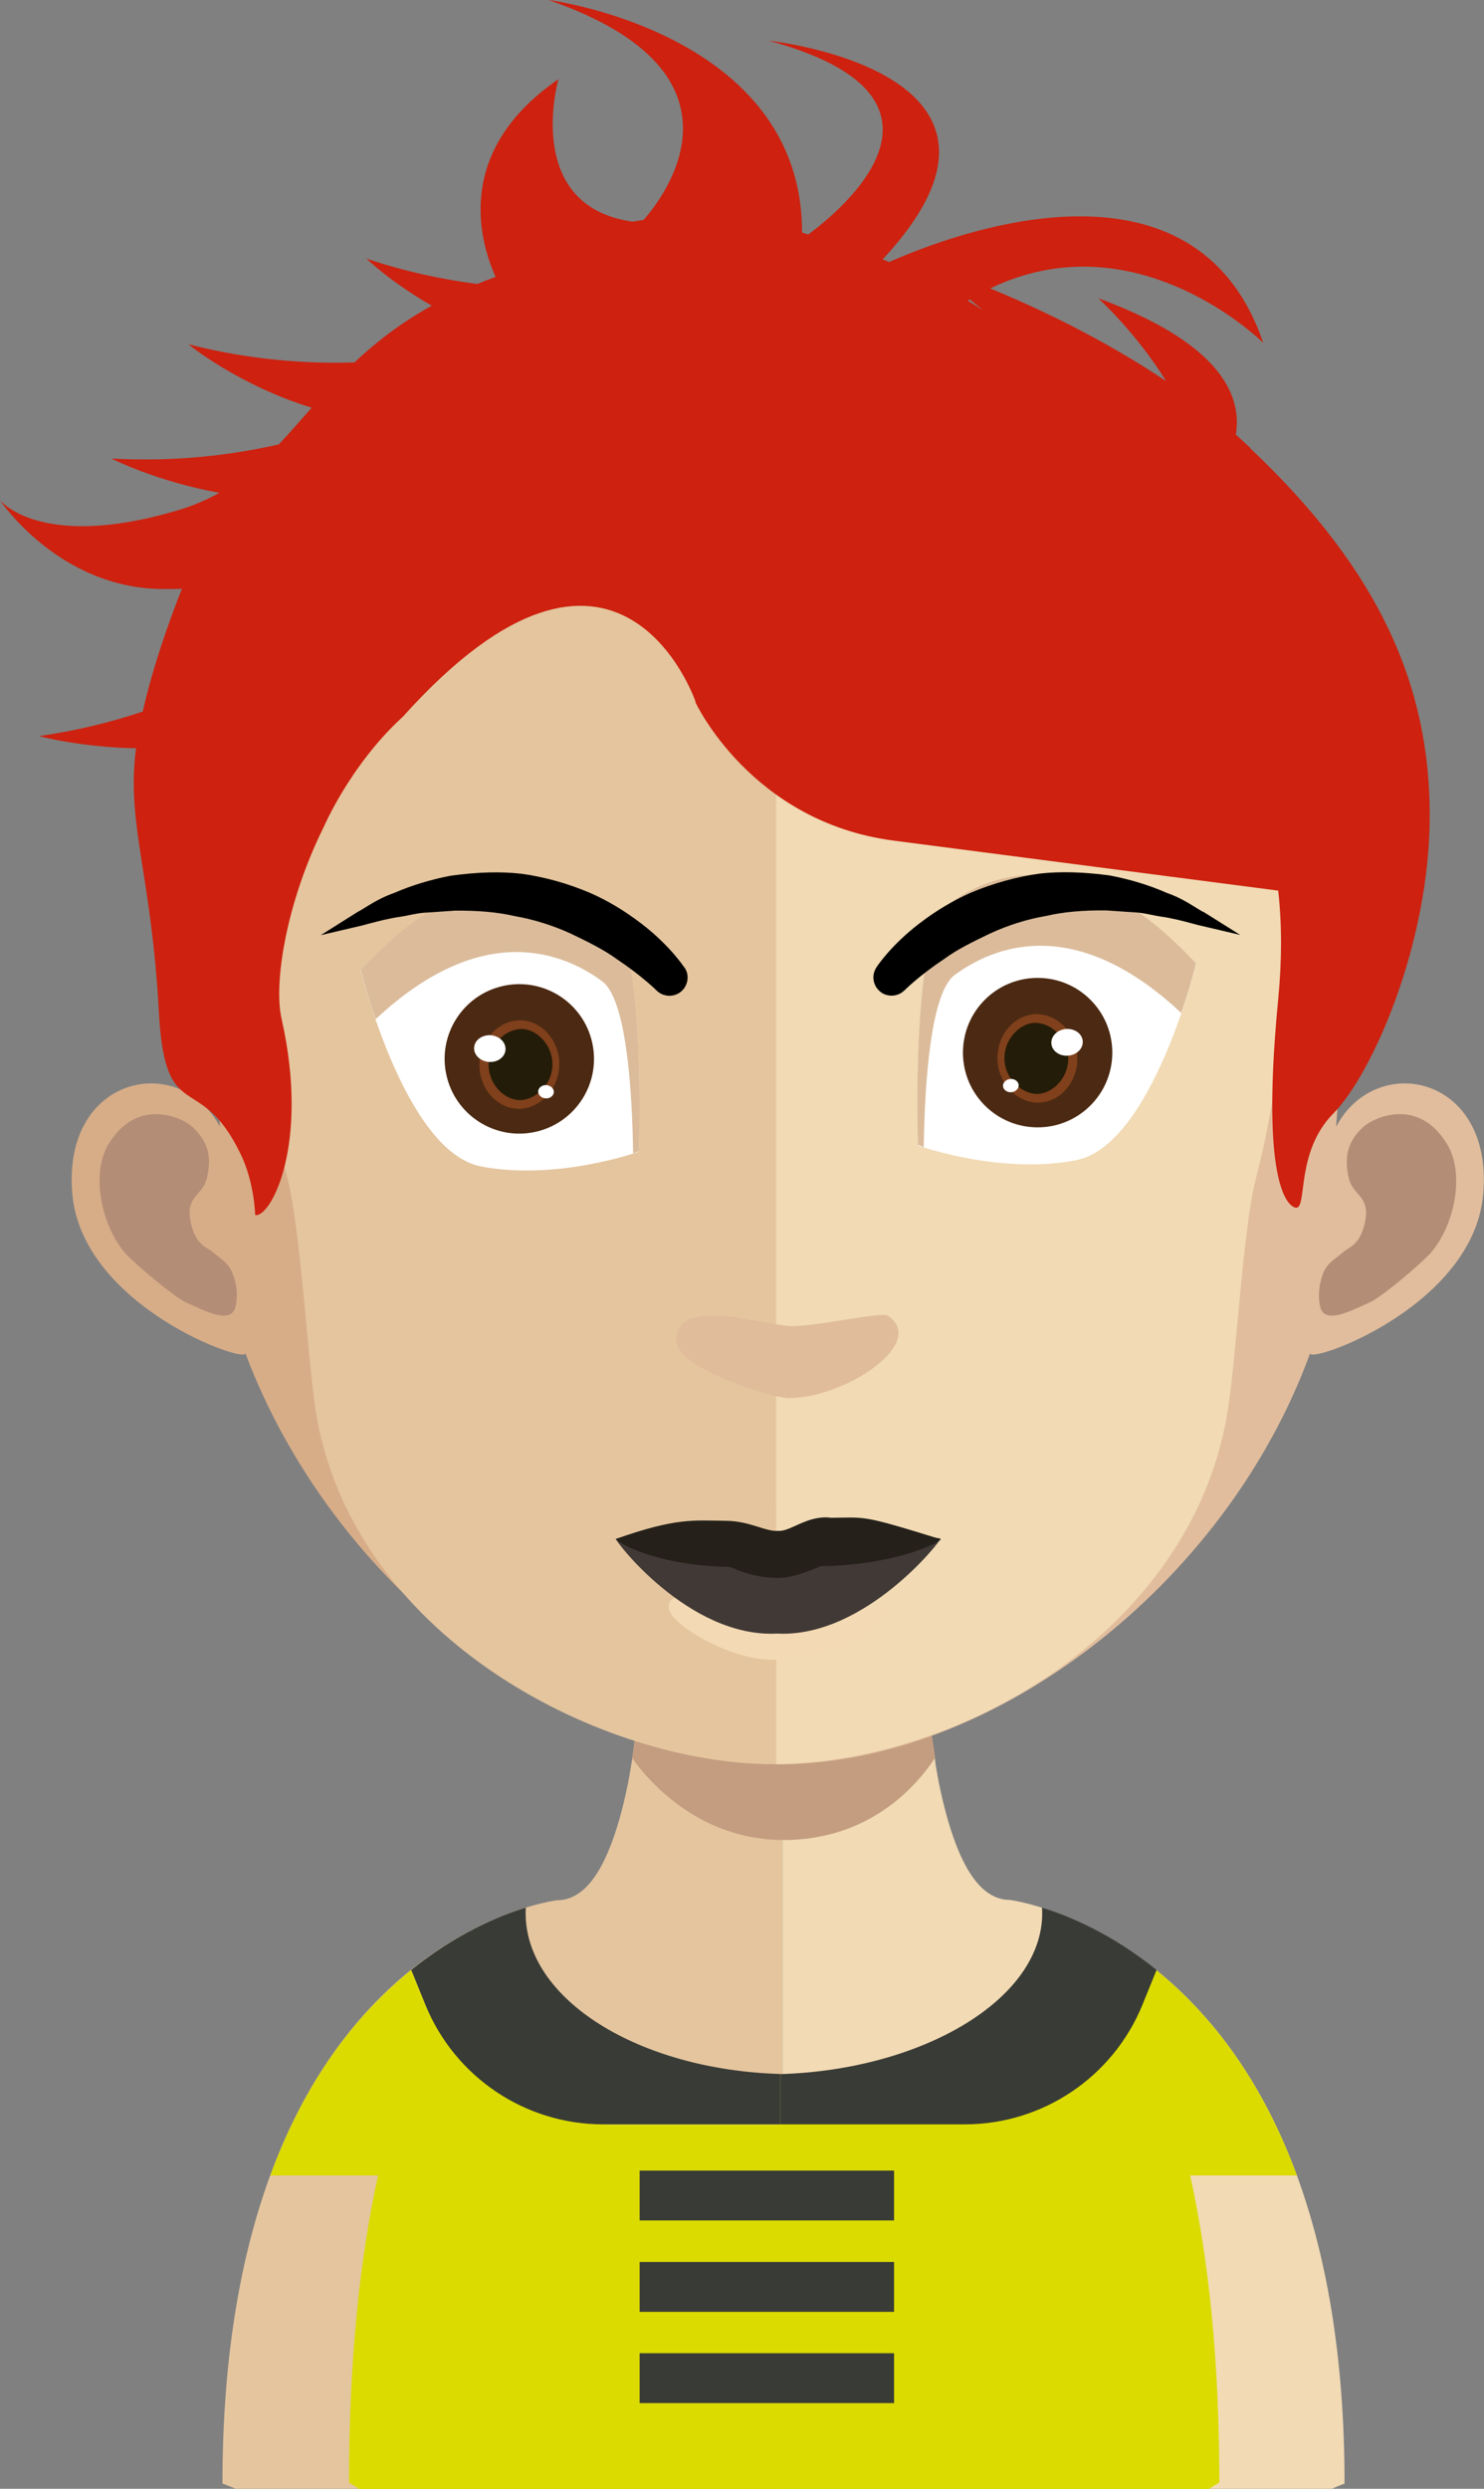 <?xml version="1.0" encoding="UTF-8"?><svg id="Layer_1" xmlns="http://www.w3.org/2000/svg" xmlns:xlink="http://www.w3.org/1999/xlink" viewBox="0 0 123.01 206.15"><rect x="0" y="0" width="123.01" height="206.15" fill="#808080" stroke="none"/><defs><style>.cls-1{fill:none;}.cls-2{clip-path:url(#clippath);}.cls-3{fill:#f1dab4;}.cls-4{fill:#e4c59e;}.cls-5{fill:#f3dab4;}.cls-6{fill:#fff;}.cls-7{fill:#7f401b;}.cls-8{fill:#c3977d;}.cls-9{fill:#b48d76;}.cls-10{fill:#c1967d;}.cls-11{fill:#ce210f;}.cls-12{fill:#c49d80;}.cls-13{fill:#c5997d;}.cls-14{fill:#e1bd9d;}.cls-15{fill:#dbdb00;}.cls-16{fill:#e0bc9b;}.cls-17{fill:#d7ad88;}.cls-18{fill:#dbbb9a;}.cls-19{fill:#25211a;}.cls-20{fill:#231c08;}.cls-21{fill:#413935;}.cls-22{fill:#463216;}.cls-23{fill:#393b36;}.cls-24{fill:#4c2912;}</style><clipPath id="clippath"><rect class="cls-1" x="52.4" y="137.6" width="25.11" height="14.8"/></clipPath></defs><path class="cls-4" d="m64.86,122.39v83.76H19.55c-.74-.29-1.11-.44-1.11-.44,0-10.69,1.57-19.03,3.96-25.53,5.77-15.69,16.32-20.67,21.18-22.17,1.59-.49,2.58-.61,2.58-.61.17,0,.33-.02.5-.04,1.43-.23,2.58-1.47,3.51-3.45.69-1.47,1.27-3.34,1.74-5.51.19-.85.33-1.7.48-2.62.22-1.55.44-3.17.63-4.87.07-1.03.18-2.03.29-3.1.4-5.12.52-10.73.52-16.05,0,0,6.08.63,11.02.63Z"/><path class="cls-3" d="m111.46,205.71s-.41.15-1.07.44h-45.53v-83.76h.11c4.9,0,11.06-.63,11.06-.63,0,5.27.11,10.81.51,15.93.11,1,.22,2.03.29,3.02.19,1.77.41,3.43.67,4.98v.03c.07.7.22,1.33.33,1.99.45,2.18.99,4.1,1.64,5.63.81,1.91,1.8,3.25,3.01,3.77.38.17.79.26,1.21.26,0,0,1.74.21,4.36,1.24,5.33,2.09,14.29,7.57,19.44,21.55,2.39,6.5,3.96,14.84,3.96,25.53Z"/><g class="cls-2"><path class="cls-12" d="m77.51,145.55v.04c-1.14,1.76-4.98,6.82-12.57,6.82h-.07c-7.19-.04-11.39-5.24-12.46-6.78.22-1.54.44-3.15.63-4.84.07-.99.18-2.02.29-3.08,3.5.88,7.34,1.43,11.39,1.5h.15c4.2-.07,8.07-.66,11.69-1.61.11.99.22,2.02.3,3,.18,1.76.41,3.41.66,4.95"/></g><path class="cls-17" d="m64.35,26.94c-48,0-48.26,40.12-46.12,66.39-3.28-6.23-13.05-4.32-12.24,5.5.77,9.45,14.73,14.27,14.34,13.23,7.27,19.43,26.51,34.08,44.02,34.08h.37V26.94h-.37"/><path class="cls-9" d="m9.05,94.69c2.36-3.81,6.05-2.16,6.93-1.32.96.92,1.73,2.09,1.14,4.32-.33,1.28-1.66,1.39-1.36,3.3.37,2.16,1.36,2.27,1.95,2.78.55.48,1.25.84,1.59,1.76.37.92.41,1.87.22,2.71-.37,1.54-2.62.29-4.13-.37-1-.48-4.17-3.15-4.98-4.03-1.99-2.27-2.95-6.67-1.36-9.16"/><path class="cls-14" d="m64.6,26.94c48,0,48.26,40.12,46.15,66.39,3.28-6.23,13.01-4.32,12.2,5.5-.74,9.45-14.72,14.27-14.34,13.23-7.08,19.43-26.51,34.08-44.02,34.08h-.26l-.11-119.19h.37"/><path class="cls-9" d="m119.9,94.69c-2.36-3.81-6.01-2.16-6.93-1.32-.96.92-1.7,2.09-1.14,4.32.33,1.28,1.66,1.39,1.36,3.3-.37,2.16-1.36,2.27-1.92,2.78-.55.48-1.29.84-1.62,1.76-.33.92-.41,1.87-.22,2.71.37,1.54,2.62.29,4.13-.37,1.03-.48,4.17-3.15,4.98-4.03,2.03-2.27,2.95-6.67,1.36-9.16"/><path class="cls-4" d="m63.97,38.26c-15.78,0-27.35,4.58-34.32,13.59-9.77,12.64-9.4,31.91-5.82,45.76,1.11,4.25,1.7,15.65,2.43,19.82,3.43,18.72,24.11,28.69,37.71,28.69h.37V38.26h-.22"/><path class="cls-3" d="m98.25,51.89c-6.93-8.98-18.36-13.56-33.92-13.63v107.87c15.56-.18,34.17-11.1,37.34-28.69.77-4.18,1.33-15.57,2.43-19.82,3.61-13.81,3.98-33.05-5.86-45.73"/><path class="cls-1" d="m62.41,127.12c-.22-.04-.42-.08-.59-.11.2.04.4.08.59.11Z"/><path class="cls-1" d="m61.59,126.96c-.14-.03-.27-.06-.36-.08.12.03.24.05.36.08Z"/><path class="cls-8" d="m61.82,127.01c-.08-.02-.15-.03-.23-.05.07.02.14.03.23.05Z"/><path class="cls-8" d="m61.23,126.88c-.07-.02-.13-.04-.2-.06h0s.08.02.21.06Z"/><path class="cls-1" d="m21.31,71.89c-.43,1.43-.73,2.99-.93,4.66,0,0,.63-2.63,2.03-6.52-.6.83-1,1.5-1.1,1.86Z"/><path class="cls-22" d="m50.94,38.53l-.2.2.03.07c.07-.1.1-.2.17-.27Z"/><path class="cls-1" d="m62.56,124.94c-.22-.04-.43-.08-.61-.12.21.04.41.09.61.12Z"/><path class="cls-1" d="m61.72,124.77c-.14-.03-.28-.06-.37-.08.12.03.24.06.37.08Z"/><path class="cls-10" d="m61.95,124.82c-.08-.02-.15-.03-.23-.05.08.02.14.03.23.05Z"/><path class="cls-10" d="m61.35,124.69c-.07-.02-.14-.04-.21-.06h0s.08.02.21.06Z"/><path class="cls-16" d="m56.08,111.12c-.19-3.83,7.03-1.4,9.41-1.28,1.88.1,7.6-1.21,8.09-.87,3.37,2.27-3.57,6.84-8.21,6.84-1.24,0-9.18-2.38-9.29-4.69Z"/><path class="cls-6" d="m29.9,80.36s3.66,15.02,9.95,16.25c6.29,1.23,13.09-1.21,13.09-1.21,0,0,.65-17.65-2.57-19.96-3.22-2.32-10.63-5.66-20.47,4.92Z"/><path class="cls-18" d="m52.95,95.36s-.14.04-.47.18c-.08-5.42-.58-12.85-2.59-14.28-2.99-2.19-9.74-5.27-18.75,3.16-.82-2.33-1.23-4.09-1.23-4.09,9.86-10.61,17.28-7.27,20.47-4.95,3.22,2.32,2.57,19.99,2.57,19.99Z"/><circle class="cls-24" cx="43.04" cy="87.71" r="6.19" transform="translate(-18.09 11.5) rotate(-12.6)"/><path class="cls-7" d="m42.75,91.83c-1.79-.15-3.16-1.95-3-3.93.16-1.98,1.81-3.53,3.6-3.38,1.79.15,3.16,1.95,3,3.93-.16,1.98-1.81,3.54-3.6,3.39Z"/><path class="cls-20" d="m42.91,91.11c-1.24-.11-2.53-1.47-2.4-3.15.14-1.69,1.63-2.82,2.88-2.72,1.24.11,2.53,1.48,2.39,3.16-.14,1.68-1.63,2.82-2.87,2.72Z"/><path class="cls-6" d="m41.9,86.97c-.05.61-.68,1.05-1.39.99-.72-.06-1.26-.6-1.21-1.21.05-.61.67-1.05,1.39-1,.72.06,1.26.6,1.21,1.21Z"/><path class="cls-6" d="m45.91,90.48c-.03.3-.34.53-.69.5-.36-.03-.63-.3-.61-.6.03-.3.34-.53.69-.5.36.03.63.3.61.6Z"/><path class="cls-1" d="m62.66,126.71c-.22-.04-.43-.08-.61-.12.21.04.41.08.61.12Z"/><path class="cls-1" d="m61.82,126.55c-.14-.03-.28-.06-.37-.08.12.03.24.06.37.08Z"/><path class="cls-10" d="m62.05,126.59c-.08-.02-.15-.03-.23-.05.08.02.14.03.23.05Z"/><path class="cls-10" d="m61.45,126.46c-.07-.02-.14-.04-.21-.06h0s.08.02.21.06Z"/><path class="cls-1" d="m62.42,126.3c-.24-.04-.46-.08-.65-.12.22.05.44.09.65.12Z"/><path class="cls-1" d="m61.52,126.12c-.15-.03-.3-.07-.4-.09.13.03.26.06.4.09Z"/><path class="cls-8" d="m61.77,126.17c-.08-.02-.17-.03-.25-.05.08.02.15.03.25.05Z"/><path class="cls-8" d="m61.12,126.03c-.08-.02-.15-.04-.22-.06h0s.09.03.23.06Z"/><path class="cls-1" d="m62.23,125.67c-.24-.04-.46-.08-.65-.12.22.05.44.09.65.12Z"/><path class="cls-1" d="m61.33,125.49c-.15-.03-.3-.07-.4-.09.13.03.26.06.4.09Z"/><path class="cls-8" d="m61.58,125.54c-.08-.02-.17-.03-.25-.05.08.02.15.03.25.05Z"/><path class="cls-8" d="m60.94,125.4c-.08-.02-.15-.04-.22-.06h0s.09.03.23.06Z"/><path class="cls-1" d="m62.79,125.58c-.23-.04-.44-.08-.63-.12.21.05.42.09.63.12Z"/><path class="cls-1" d="m61.92,125.41c-.14-.03-.29-.06-.38-.09.13.03.25.06.38.09Z"/><path class="cls-8" d="m62.16,125.46c-.08-.02-.16-.03-.24-.05.08.02.15.03.24.05Z"/><path class="cls-8" d="m61.53,125.32c-.07-.02-.14-.04-.21-.06h0s.08.03.22.06Z"/><path class="cls-6" d="m99.15,79.85s-3.66,15.02-9.95,16.25c-6.29,1.23-13.09-1.21-13.09-1.21,0,0-.65-17.65,2.57-19.96,3.22-2.32,10.63-5.66,20.47,4.92Z"/><path class="cls-18" d="m76.1,94.84s.14.04.47.18c.08-5.41.58-12.85,2.59-14.28,2.99-2.19,9.74-5.27,18.75,3.16.82-2.33,1.23-4.09,1.23-4.09-9.86-10.61-17.28-7.27-20.47-4.95-3.22,2.32-2.57,19.99-2.57,19.99Z"/><path class="cls-24" d="m79.82,87.19c0,3.42,2.77,6.19,6.19,6.19s6.19-2.77,6.19-6.19-2.77-6.19-6.19-6.19-6.19,2.77-6.19,6.19Z"/><path class="cls-7" d="m86.29,91.32c1.79-.15,3.16-1.95,3-3.93-.16-1.98-1.81-3.53-3.6-3.38-1.79.15-3.16,1.95-3,3.93.16,1.98,1.81,3.54,3.6,3.39Z"/><path class="cls-20" d="m86.14,90.6c1.24-.11,2.53-1.47,2.4-3.15-.14-1.69-1.63-2.82-2.88-2.72-1.24.11-2.53,1.48-2.39,3.16.14,1.68,1.63,2.82,2.87,2.72Z"/><path class="cls-6" d="m87.15,86.45c.05.61.68,1.05,1.39.99.72-.06,1.26-.6,1.21-1.21-.05-.61-.67-1.05-1.39-1-.72.06-1.26.6-1.21,1.21Z"/><path class="cls-6" d="m83.14,89.97c.03.3.34.53.69.5.36-.03.63-.3.61-.6-.03-.3-.34-.53-.69-.5-.36.03-.63.3-.61.6Z"/><path d="m56.72,80.13c-.05-.07-1.19-1.81-3.52-3.6-1.46-1.12-2.89-1.97-4.38-2.61-1.81-.76-3.75-1.3-5.63-1.55-1.7-.19-3.59-.14-5.8.16-1.68.32-3.32.82-4.71,1.43-.99.34-1.78.82-2.41,1.21-.24.15-.46.28-.68.4l-3,1.89,3.46-.81c.16-.04.34-.09.52-.14.72-.19,1.61-.43,2.65-.58.24-.04.49-.08.75-.14.44-.09.89-.18,1.36-.2.52-.03,1.07-.07,1.63-.11l.73-.05c1.92-.02,3.54.12,4.97.45,1.57.27,3.19.78,4.67,1.46,1.4.67,2.74,1.33,3.79,2.1,2.11,1.41,3.29,2.59,3.3,2.6h0c.29.29.68.44,1.07.44.28,0,.57-.08.82-.24.7-.46.89-1.4.45-2.07l-.03-.05Z"/><path d="m99.76,75.55c-.2-.11-.42-.24-.66-.39-.63-.39-1.41-.87-2.38-1.2-1.42-.63-3.06-1.13-4.76-1.45-2.18-.29-4.07-.34-5.78-.15-1.87.26-3.82.79-5.63,1.55-1.46.63-2.94,1.5-4.38,2.61-2.29,1.76-3.43,3.46-3.51,3.59l-.02.03c-.39.6-.3,1.39.2,1.89.28.29.66.44,1.07.44h0c.4,0,.78-.16,1.06-.44h.01c.11-.12,1.25-1.24,3.3-2.61,1.03-.76,2.37-1.42,3.77-2.09,1.49-.69,3.1-1.2,4.7-1.47,1.42-.33,3.04-.47,4.93-.45l.76.05c.55.04,1.09.08,1.62.11.46.02.91.11,1.35.2.25.05.5.1.75.14,1.05.15,1.94.39,2.65.58.19.05.36.1.53.14l3.46.81-3.03-1.9Z"/><path class="cls-1" d="m63.17,128.22c-.22-.04-.42-.08-.59-.11.2.04.4.08.59.11Z"/><path class="cls-1" d="m62.35,128.06c-.14-.03-.27-.06-.36-.08.12.03.24.05.36.08Z"/><path class="cls-8" d="m62.57,128.11c-.08-.02-.15-.03-.23-.05.07.02.14.03.23.05Z"/><path class="cls-8" d="m61.99,127.98c-.07-.02-.13-.04-.2-.06h0s.08.02.21.06Z"/><path class="cls-1" d="m63.31,126.04c-.22-.04-.43-.08-.61-.12.21.04.41.09.61.12Z"/><path class="cls-1" d="m62.47,125.87c-.14-.03-.28-.06-.37-.08.12.03.24.06.37.08Z"/><path class="cls-10" d="m62.7,125.92c-.08-.02-.15-.03-.23-.05.08.02.14.03.23.05Z"/><path class="cls-10" d="m62.1,125.79c-.07-.02-.14-.04-.21-.06h0s.08.02.21.06Z"/><path class="cls-1" d="m63.41,127.81c-.22-.04-.43-.08-.61-.12.21.04.41.08.61.12Z"/><path class="cls-1" d="m62.57,127.65c-.14-.03-.28-.06-.37-.08.12.03.24.06.37.08Z"/><path class="cls-10" d="m62.8,127.69c-.08-.02-.15-.03-.23-.05.08.02.14.03.23.05Z"/><path class="cls-10" d="m62.2,127.56c-.07-.02-.14-.04-.21-.06h0s.08.02.21.06Z"/><path class="cls-1" d="m63.17,127.4c-.24-.04-.46-.08-.65-.12.22.05.44.09.65.12Z"/><path class="cls-1" d="m62.27,127.22c-.15-.03-.3-.07-.4-.09.13.03.26.06.4.09Z"/><path class="cls-8" d="m62.52,127.27c-.08-.02-.17-.03-.25-.05.08.02.15.03.25.05Z"/><path class="cls-8" d="m61.88,127.13c-.08-.02-.15-.04-.22-.06h0s.09.03.23.06Z"/><path class="cls-1" d="m62.99,126.77c-.24-.04-.46-.08-.65-.12.22.05.44.09.65.12Z"/><path class="cls-1" d="m62.09,126.59c-.15-.03-.3-.07-.4-.09.13.03.26.06.4.09Z"/><path class="cls-8" d="m62.34,126.64c-.08-.02-.17-.03-.25-.05.08.02.15.03.25.05Z"/><path class="cls-8" d="m61.69,126.5c-.08-.02-.15-.04-.22-.06h0s.09.03.23.06Z"/><path class="cls-1" d="m63.54,126.68c-.23-.04-.44-.08-.63-.12.21.05.42.09.63.12Z"/><path class="cls-1" d="m62.67,126.51c-.14-.03-.29-.06-.38-.09.13.03.25.06.38.09Z"/><path class="cls-8" d="m62.91,126.56c-.08-.02-.16-.03-.24-.05.08.02.15.03.24.05Z"/><path class="cls-8" d="m62.29,126.42c-.07-.02-.14-.04-.21-.06h0s.08.03.22.06Z"/><path class="cls-1" d="m61.19,133.05c-.22-.04-.43-.08-.6-.12.2.04.4.08.6.12Z"/><path class="cls-1" d="m60.35,132.89c-.14-.03-.28-.06-.37-.08.12.03.24.06.37.08Z"/><path class="cls-13" d="m60.58,132.94c-.08-.02-.15-.03-.23-.05.08.02.14.03.23.05Z"/><path class="cls-13" d="m59.99,132.8c-.07-.02-.14-.04-.21-.06h0s.08.02.21.06Z"/><path class="cls-1" d="m61.02,132.47c-.22-.04-.43-.08-.6-.12.21.04.4.08.6.12Z"/><path class="cls-1" d="m60.18,132.31c-.14-.03-.28-.06-.37-.08.12.03.24.06.37.08Z"/><path class="cls-13" d="m60.41,132.36c-.08-.02-.15-.03-.23-.05.08.02.14.03.23.05Z"/><path class="cls-13" d="m59.81,132.22c-.07-.02-.14-.04-.21-.06h0s.08.02.21.06Z"/><path class="cls-1" d="m61.53,132.39c-.22-.04-.41-.08-.58-.11.2.04.39.08.58.11Z"/><path class="cls-1" d="m60.72,132.23c-.13-.03-.27-.06-.35-.08.12.03.23.05.35.08Z"/><path class="cls-13" d="m60.94,132.28c-.07-.02-.15-.03-.22-.05.07.02.14.03.22.05Z"/><path class="cls-13" d="m60.37,132.15c-.07-.02-.13-.04-.2-.06h0s.08.02.21.06Z"/><path class="cls-5" d="m55.44,133.17c-.18-2.39,6.65.5,8.89.57,1.79.06,7.16-.35,7.66-.54,3.76-1.4-.21,3.99-7.77,4.27-3.47.14-8.68-2.85-8.78-4.3Z"/><path class="cls-21" d="m77.95,127.44c-4.33-.81-13.45.05-13.45.05-7.52,1.25-13.41-.08-13.45-.03-.18.02,6.01,8.22,13.35,7.85h0c7.34.38,13.73-7.85,13.56-7.87Z"/><path class="cls-19" d="m68.84,125.71c-1.95-.22-3.34,1.19-4.34,1.09-1.02.09-2.34-.81-4.3-.83-2.76-.03-4.11-.27-9.16,1.5.18.34,3.41,2.22,9.47,2.32.09,0,1.71.92,4.02.91,1.45,0,3.43-.97,3.51-.97,6.07-.09,9.77-1.9,9.94-2.23-6.67-2.07-6.14-1.8-9.14-1.78Z"/><path class="cls-11" d="m103.66,37.12c-.4-.38-.81-.75-1.22-1.12.54-3.29-1.33-7.6-11.41-11.3,0,0,3.18,2.89,5.63,6.87-5.32-3.57-10.79-6.12-14.58-7.68,12.21-5.88,22.63,4.51,22.63,4.51-5.66-16.61-25.61-9.09-30.99-6.7-.18-.07-.38-.14-.56-.21,14.53-15.6-9.45-18.12-9.45-18.12,17.44,4.71,5.93,14.11,3.29,16.05-.17-.05-.34-.1-.52-.15C66.53,2.68,45.46,0,45.46,0c17.69,6.1,9.42,16.49,7.88,18.22-.32.05-.62.09-.91.14-9.15-1.3-6.14-11.8-6.14-11.8-8.6,5.9-6.6,13.27-5.21,16.38-.02,0-.04.01-.06.02-.5.18-.99.37-1.45.56-2.91-.37-6.01-1.03-9.2-2.1,0,0,2.02,1.96,5.42,3.9-2.64,1.46-4.68,3.07-6.41,4.7-4.12.13-8.76-.23-13.76-1.5,0,0,4.1,3.37,10.21,5.25-.93,1.06-1.81,2.08-2.72,3.04-4,.91-8.65,1.46-13.89,1.17,0,0,3.74,1.9,8.96,2.84-1.08.61-2.29,1.12-3.68,1.52-11.25,3.27-14.52-.93-14.52-.93,0,0,4.89,7.36,13.56,7.38,1.4,0,1.54-.02,1.54-.02,0,.02-2.11,5.12-3.25,10.17-2.58.86-5.42,1.58-8.59,2.03,0,0,3.42.93,8.04,1.01-.02.18-.05.36-.07.54-.63,6,1.36,10.11,1.96,21.33.53,9.59,3.38,4.68,6.78,11.75,1.15,2.37,1.2,5.04,1.2,5.04,1.25.28,4.56-5.76,2.19-16.25-.69-3.01.43-9.73,3.48-15.86,0,0,.52-1.21,1.54-2.91h0c1.1-1.82,2.78-4.2,5.04-6.26,17.89-19.9,24.25-1.25,24.25-1.25v.07s4.6,9.91,16.43,11.45l31.87,4.14c.31,2.71.32,5.71,0,9.01-1.68,17.38,1.49,17.26,1.49,17.26.94,0-.07-4.63,3.09-7.82,3.16-3.19,7.98-13.94,7.98-24.67s-4.12-20.27-14.88-30.42Zm-23.43-12.21c.05-.03.11-.07.16-.11l1.09.91c-.37-.25-.8-.52-1.25-.8Z"/><path class="cls-15" d="m107.5,180.18c-5.15-13.98-14.11-19.46-19.44-21.55-.14,7.3-10.04,13.2-22.22,13.2-.33,0-.65,0-.98-.02-.06,0-.12,0-.18,0v4.16h-14.37c-6.66,0-12.66-4.03-15.17-10.2l-1.05-2.59c-4.2,3.37-8.62,8.67-11.68,17.01h8.93c-1.49,6.77-2.41,15.12-2.41,25.45,0,0,.29.14.85.52h70.44c.57-.39.85-.52.85-.52,0-10.35-.92-18.7-2.42-25.45h8.84Z"/><path class="cls-23" d="m64.68,171.8v4.16h-14.69c-6.47,0-12.29-3.92-14.73-9.91l-1.17-2.88c3.7-2.98,7.23-4.47,9.5-5.16-.02.14-.02.31-.02.46,0,7.14,9.35,12.97,21.11,13.32Z"/><path class="cls-23" d="m64.68,171.8v4.16h15.29c6.47,0,12.29-3.92,14.73-9.91l1.17-2.88c-3.7-2.98-7.23-4.47-9.5-5.16.02.14.02.31.02.46,0,7.14-9.94,12.97-21.7,13.33Z"/><rect class="cls-23" x="53.02" y="179.79" width="21.09" height="4.13"/><rect class="cls-23" x="53.02" y="187.36" width="21.09" height="4.13"/><rect class="cls-23" x="53.02" y="194.92" width="21.09" height="4.13"/></svg>